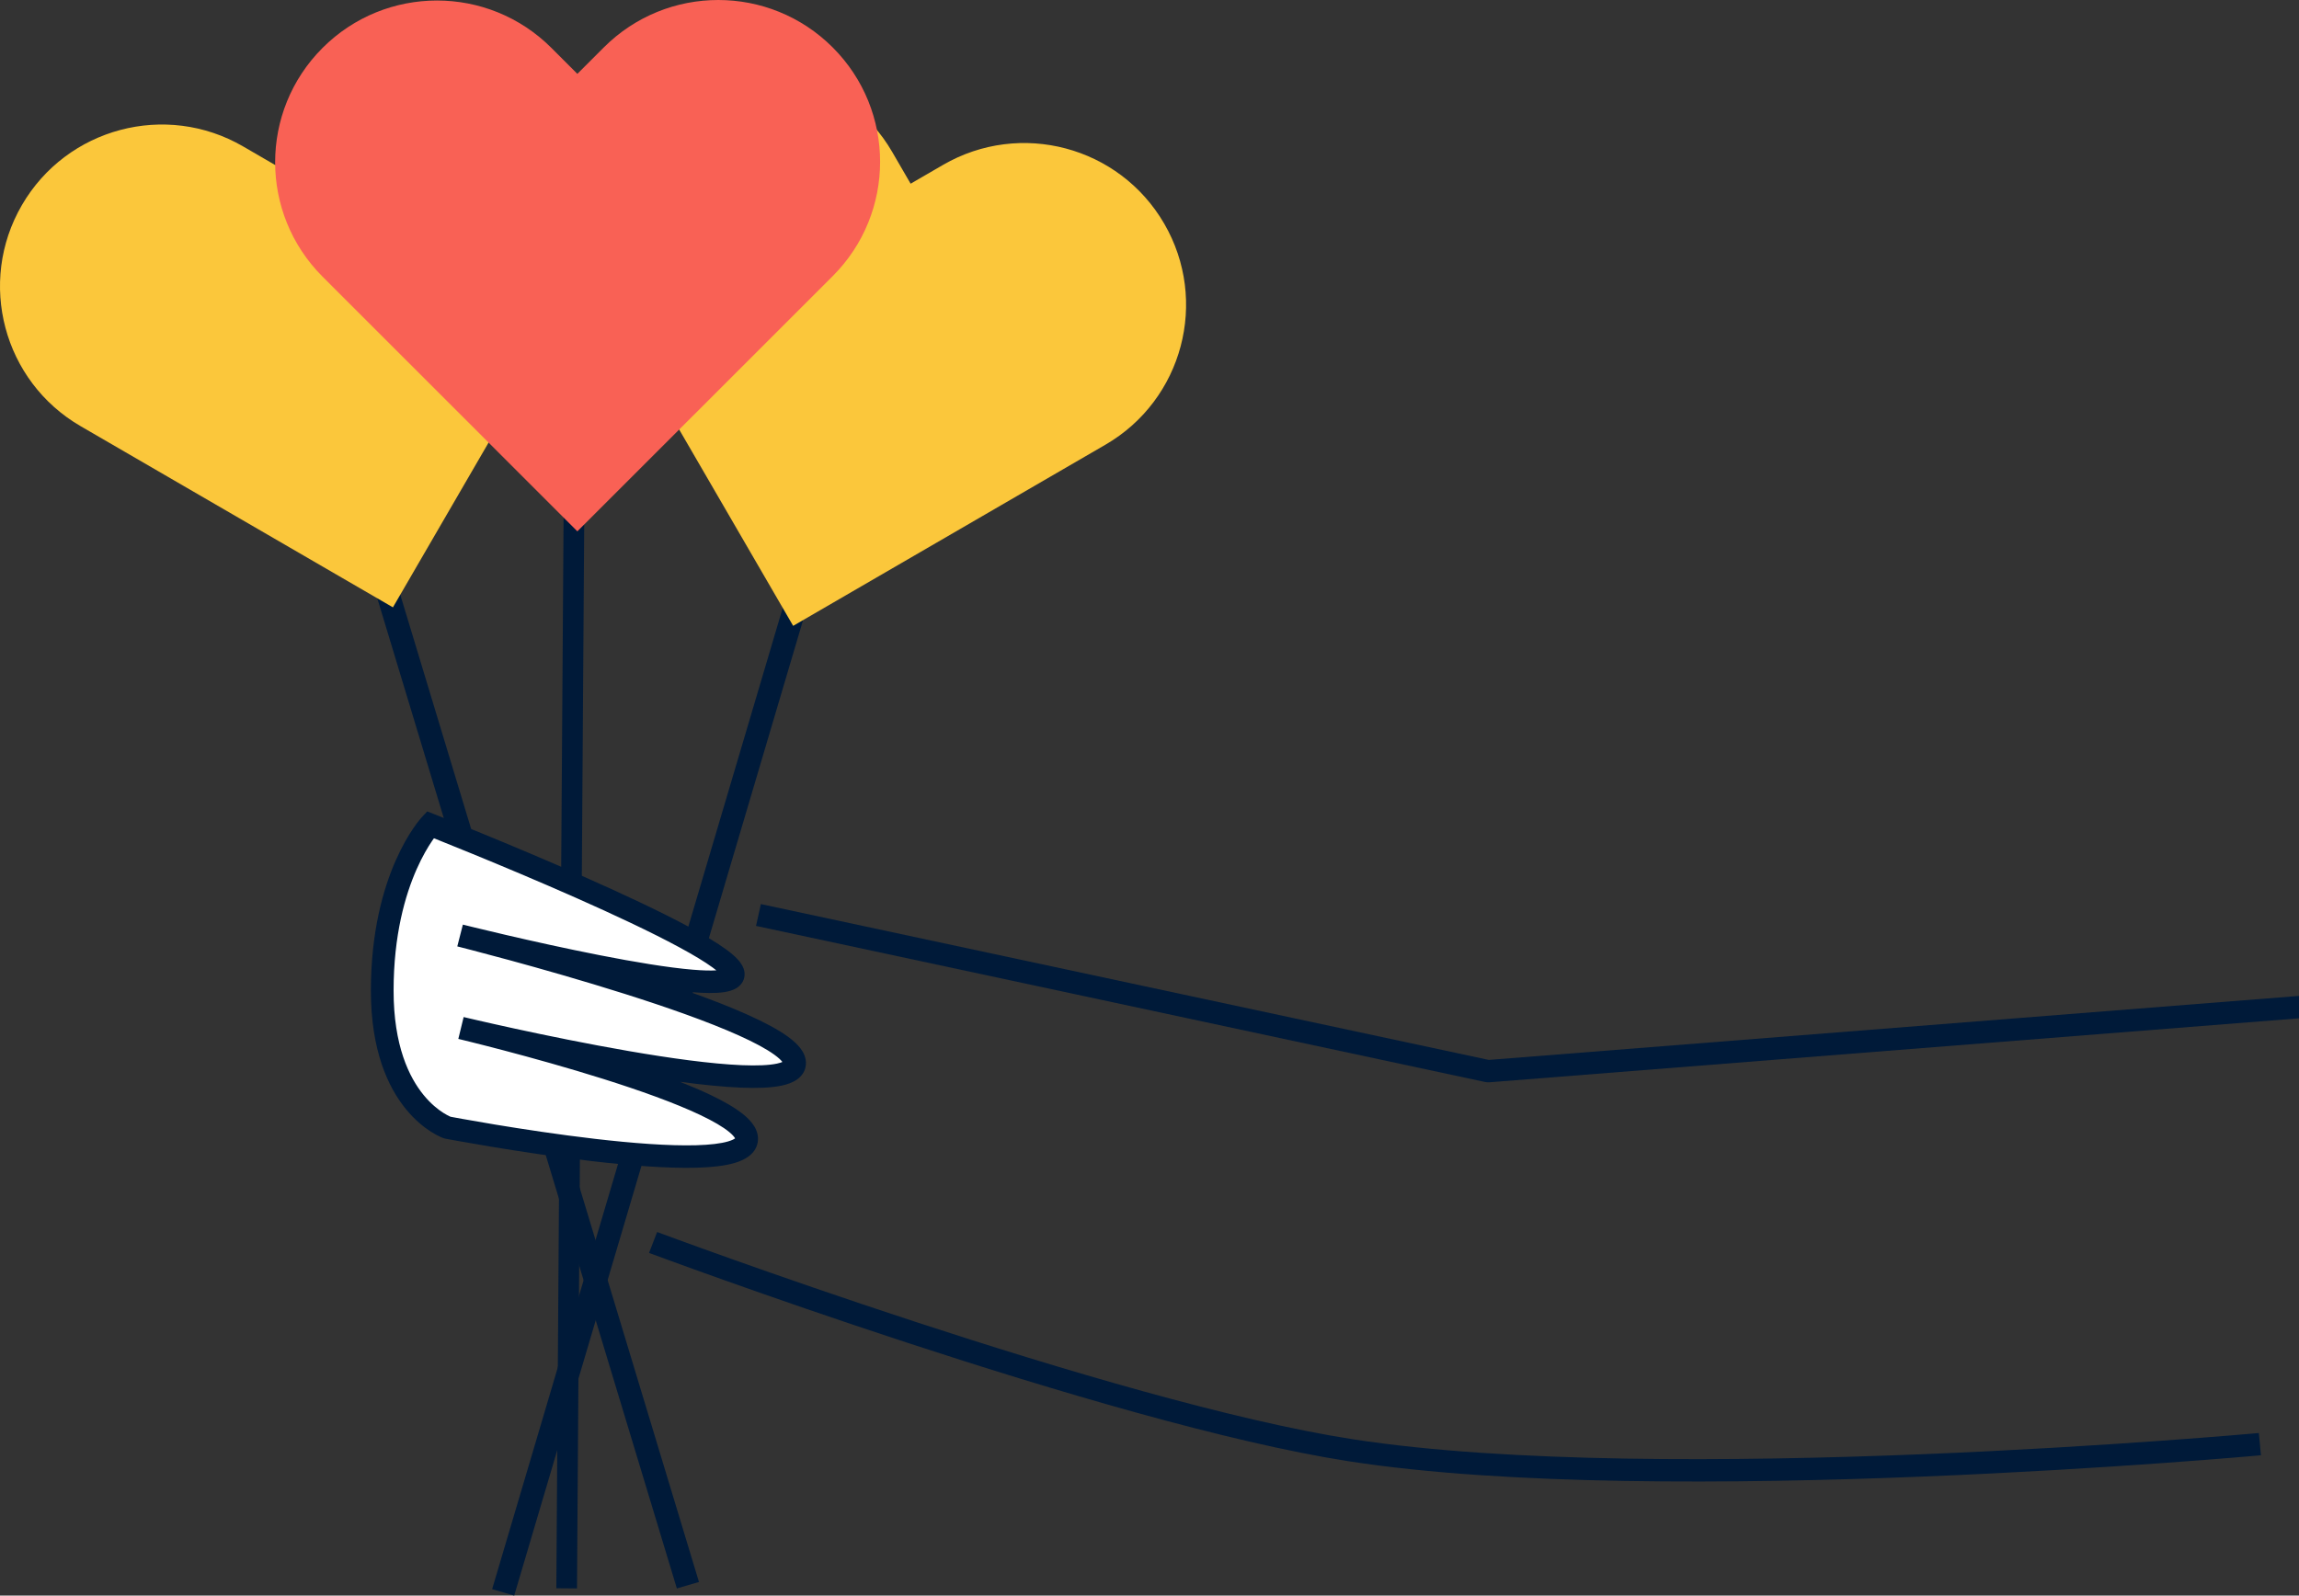 <svg width="242" height="168" viewBox="0 0 242 168" fill="none" xmlns="http://www.w3.org/2000/svg">
<rect x="0" y="0" width="242" height="168" fill="#333333" stroke="none"/>
<path fill-rule="evenodd" clip-rule="evenodd" d="M69.172 129.72C69.172 129.72 69.172 129.72 68.746 130.82C68.32 131.92 68.32 131.92 68.321 131.92L68.323 131.921L68.461 131.972C68.553 132.007 68.69 132.058 68.87 132.124C69.23 132.257 69.76 132.452 70.444 132.702C71.811 133.202 73.792 133.92 76.248 134.794C81.16 136.541 87.973 138.911 95.582 141.405C110.773 146.384 129.223 151.885 142.017 153.865C158.617 156.436 182.643 156.267 202.446 155.468C212.363 155.067 221.248 154.507 227.653 154.047C230.856 153.817 233.44 153.612 235.224 153.465C236.116 153.391 236.808 153.331 237.277 153.29C237.512 153.27 237.691 153.254 237.811 153.243L237.994 153.227C237.995 153.227 237.995 153.226 237.884 152.054C237.772 150.882 237.772 150.882 237.772 150.883L237.77 150.883L237.594 150.899C237.475 150.909 237.298 150.925 237.065 150.945C236.599 150.986 235.911 151.045 235.023 151.119C233.247 151.266 230.672 151.47 227.479 151.699C221.091 152.158 212.233 152.716 202.347 153.116C182.546 153.915 158.732 154.071 142.39 151.539C129.815 149.593 111.537 144.153 96.341 139.172C88.756 136.686 81.962 134.322 77.064 132.58C74.615 131.709 72.641 130.993 71.28 130.496C70.599 130.247 70.071 130.053 69.714 129.921C69.536 129.855 69.4 129.804 69.309 129.771L69.172 129.72Z" fill="#001A39"/>
<path fill-rule="evenodd" clip-rule="evenodd" d="M79.582 97.49L156.293 113.917C156.466 113.954 156.643 113.966 156.819 113.952L244 107.062L243.808 104.718L156.716 111.6L80.092 95.193L79.582 97.49Z" fill="#001A39"/>
<path fill-rule="evenodd" clip-rule="evenodd" d="M54.127 168L88.592 51.584L86.269 50.908L51.804 167.324L54.127 168Z" fill="#001A39"/>
<path fill-rule="evenodd" clip-rule="evenodd" d="M60.737 167.249L61.565 44.921L59.388 44.903L58.561 167.231L60.737 167.249Z" fill="#001A39"/>
<path fill-rule="evenodd" clip-rule="evenodd" d="M73.576 166.569L38.366 50.157L36.038 50.837L71.248 167.249L73.576 166.569Z" fill="#001A39"/>
<path d="M45.613 86.936C45.613 86.936 77.267 99.466 77.603 102.776C77.939 106.086 48.761 98.713 48.761 98.713C48.761 98.713 84.396 107.706 84.084 112.33C83.772 116.955 48.857 108.542 48.857 108.542C48.857 108.542 79.833 115.957 79.006 120.498C78.179 125.039 47.424 119.13 47.424 119.13C47.424 119.13 40.541 116.77 40.541 104.575C40.541 92.38 45.613 86.936 45.613 86.936Z" fill="white"/>
<path fill-rule="evenodd" clip-rule="evenodd" d="M44.416 86.029L45.292 86.834L45.733 85.734L44.973 85.435L44.416 86.029ZM47.43 117.584C47.4 117.571 47.36 117.553 47.311 117.531C47.166 117.463 46.944 117.349 46.669 117.175C46.121 116.827 45.363 116.239 44.595 115.301C43.073 113.443 41.431 110.11 41.431 104.307C41.431 98.436 42.659 94.229 43.859 91.515C44.46 90.157 45.056 89.168 45.492 88.529C45.558 88.432 45.62 88.344 45.678 88.263C45.833 88.325 46.008 88.394 46.2 88.472C47.061 88.816 48.292 89.313 49.77 89.919C52.728 91.131 56.672 92.781 60.623 94.531C64.58 96.284 68.521 98.127 71.484 99.73C72.97 100.533 74.175 101.257 75.005 101.863C75.155 101.972 75.288 102.075 75.406 102.17C74.796 102.209 73.963 102.187 72.93 102.1C70.319 101.883 66.769 101.288 63.162 100.581C59.567 99.877 55.956 99.07 53.242 98.438C51.886 98.123 50.755 97.851 49.964 97.658C49.568 97.562 49.257 97.486 49.046 97.433C48.94 97.407 48.859 97.387 48.805 97.374L48.75 97.36L48.743 97.358L48.724 97.353C48.723 97.353 48.723 97.353 48.43 98.501C48.136 99.648 48.136 99.648 48.136 99.648L48.142 99.65L48.158 99.654L48.161 99.654L48.236 99.673C48.302 99.69 48.401 99.715 48.53 99.748C48.789 99.814 49.168 99.912 49.652 100.037C50.618 100.289 52 100.653 53.658 101.105C56.974 102.01 61.388 103.262 65.788 104.655C70.197 106.051 74.554 107.577 77.775 109.027C79.394 109.756 80.668 110.44 81.511 111.051C81.934 111.357 82.199 111.61 82.345 111.8C82.349 111.805 82.353 111.811 82.357 111.816C82.237 111.868 82.055 111.93 81.789 111.987C80.961 112.165 79.7 112.221 78.073 112.154C74.847 112.02 70.531 111.419 66.172 110.665C61.825 109.914 57.483 109.019 54.224 108.312C52.596 107.958 51.24 107.651 50.291 107.433C49.817 107.324 49.445 107.237 49.192 107.178C49.065 107.148 48.968 107.125 48.903 107.11L48.83 107.092L48.828 107.092L48.812 107.088L48.81 107.088L48.807 107.087L48.806 107.087L48.805 107.086C48.804 107.086 48.804 107.086 48.525 108.237C48.244 109.388 48.245 109.388 48.245 109.388L48.246 109.388L48.251 109.39L48.332 109.409C48.389 109.423 48.475 109.443 48.587 109.471C48.811 109.525 49.14 109.606 49.559 109.71C50.397 109.918 51.595 110.221 53.03 110.599C55.901 111.356 59.715 112.409 63.499 113.6C67.294 114.796 71.012 116.116 73.714 117.4C75.073 118.046 76.107 118.652 76.759 119.19C77.085 119.459 77.264 119.67 77.35 119.812C77.361 119.829 77.369 119.844 77.375 119.857C77.299 119.921 77.106 120.045 76.648 120.18C75.881 120.406 74.739 120.543 73.278 120.584C70.377 120.665 66.537 120.364 62.668 119.915C58.81 119.467 54.973 118.879 52.097 118.403C50.66 118.164 49.465 117.954 48.63 117.804C48.212 117.729 47.885 117.668 47.662 117.627C47.597 117.615 47.541 117.604 47.495 117.596C47.471 117.591 47.449 117.587 47.43 117.584ZM71.571 113.902C72.716 114.352 73.788 114.809 74.748 115.266C76.167 115.94 77.41 116.646 78.289 117.371C78.728 117.733 79.128 118.142 79.404 118.601C79.686 119.071 79.872 119.653 79.755 120.293C79.519 121.582 78.293 122.165 77.33 122.449C76.263 122.764 74.874 122.908 73.346 122.95C70.266 123.037 66.287 122.718 62.389 122.266C58.479 121.812 54.6 121.218 51.703 120.738C50.253 120.497 49.046 120.285 48.202 120.133C47.78 120.057 47.448 119.996 47.221 119.954C47.108 119.933 47.02 119.916 46.961 119.905L46.871 119.888C46.871 119.888 46.871 119.888 47.097 118.726L46.871 119.888L46.788 119.872L46.708 119.845L47.097 118.726C46.708 119.845 46.707 119.845 46.706 119.844L46.704 119.844L46.7 119.842L46.689 119.838C46.681 119.836 46.671 119.832 46.66 119.828C46.637 119.819 46.608 119.808 46.573 119.794C46.502 119.766 46.408 119.726 46.293 119.673C46.062 119.565 45.749 119.402 45.38 119.169C44.643 118.701 43.685 117.949 42.738 116.792C40.83 114.462 39.041 110.584 39.041 104.307C39.041 98.098 40.342 93.568 41.669 90.566C42.333 89.066 43 87.952 43.512 87.203C43.768 86.828 43.984 86.544 44.142 86.35C44.221 86.252 44.284 86.177 44.331 86.124C44.354 86.097 44.373 86.076 44.388 86.06L44.406 86.04L44.412 86.034L44.415 86.03C44.416 86.029 44.416 86.029 45.292 86.834C45.733 85.734 45.733 85.734 45.733 85.734L45.825 85.77C45.886 85.794 45.975 85.829 46.091 85.876C46.323 85.968 46.664 86.103 47.097 86.277C47.963 86.623 49.2 87.122 50.685 87.731C53.654 88.948 57.62 90.607 61.599 92.37C65.572 94.13 69.582 96.004 72.629 97.651C74.148 98.473 75.464 99.256 76.423 99.957C76.901 100.305 77.326 100.659 77.65 101.011C77.94 101.325 78.308 101.806 78.37 102.406C78.445 103.145 78.049 103.698 77.569 104.01C77.158 104.277 76.659 104.399 76.219 104.465C75.311 104.6 74.087 104.573 72.729 104.46C72.701 104.457 72.673 104.455 72.645 104.452C74.885 105.253 76.982 106.069 78.764 106.872C80.433 107.623 81.882 108.386 82.922 109.139C83.441 109.515 83.907 109.923 84.248 110.367C84.584 110.806 84.879 111.388 84.833 112.069C84.784 112.791 84.378 113.324 83.885 113.669C83.426 113.991 82.858 114.18 82.296 114.301C81.161 114.544 79.653 114.589 77.973 114.519C76.099 114.441 73.902 114.216 71.571 113.902ZM48.525 108.237L48.245 109.388L48.805 107.086L48.525 108.237ZM48.43 98.501L48.136 99.648L48.723 97.353L48.43 98.501Z" fill="#001A39"/>
<path d="M83.491 65.897L116.364 46.822C124.502 42.099 127.27 31.68 122.547 23.545C117.823 15.409 107.401 12.641 99.264 17.364L95.856 19.342L93.918 16.001C89.195 7.865 78.773 5.097 70.636 9.82C62.498 14.542 59.73 24.961 64.453 33.097L83.491 65.897Z" fill="#FBC73B"/>
<path d="M41.361 63.948L8.487 44.873C0.35 40.151 -2.419 29.732 2.305 21.596C7.028 13.46 17.45 10.693 25.588 15.415L28.996 17.394L30.933 14.052C35.657 5.917 46.078 3.149 54.216 7.871C62.353 12.594 65.122 23.013 60.398 31.149L41.361 63.948Z" fill="#FBC73B"/>
<path d="M60.775 55.944L87.651 29.074C94.306 22.421 94.306 11.643 87.651 4.99C80.997 -1.663 70.216 -1.663 63.562 4.99L60.775 7.776L58.043 5.044C51.388 -1.609 40.608 -1.609 33.953 5.044C27.298 11.697 27.298 22.475 33.953 29.128L60.775 55.944Z" fill="#F96155"/>
</svg>
